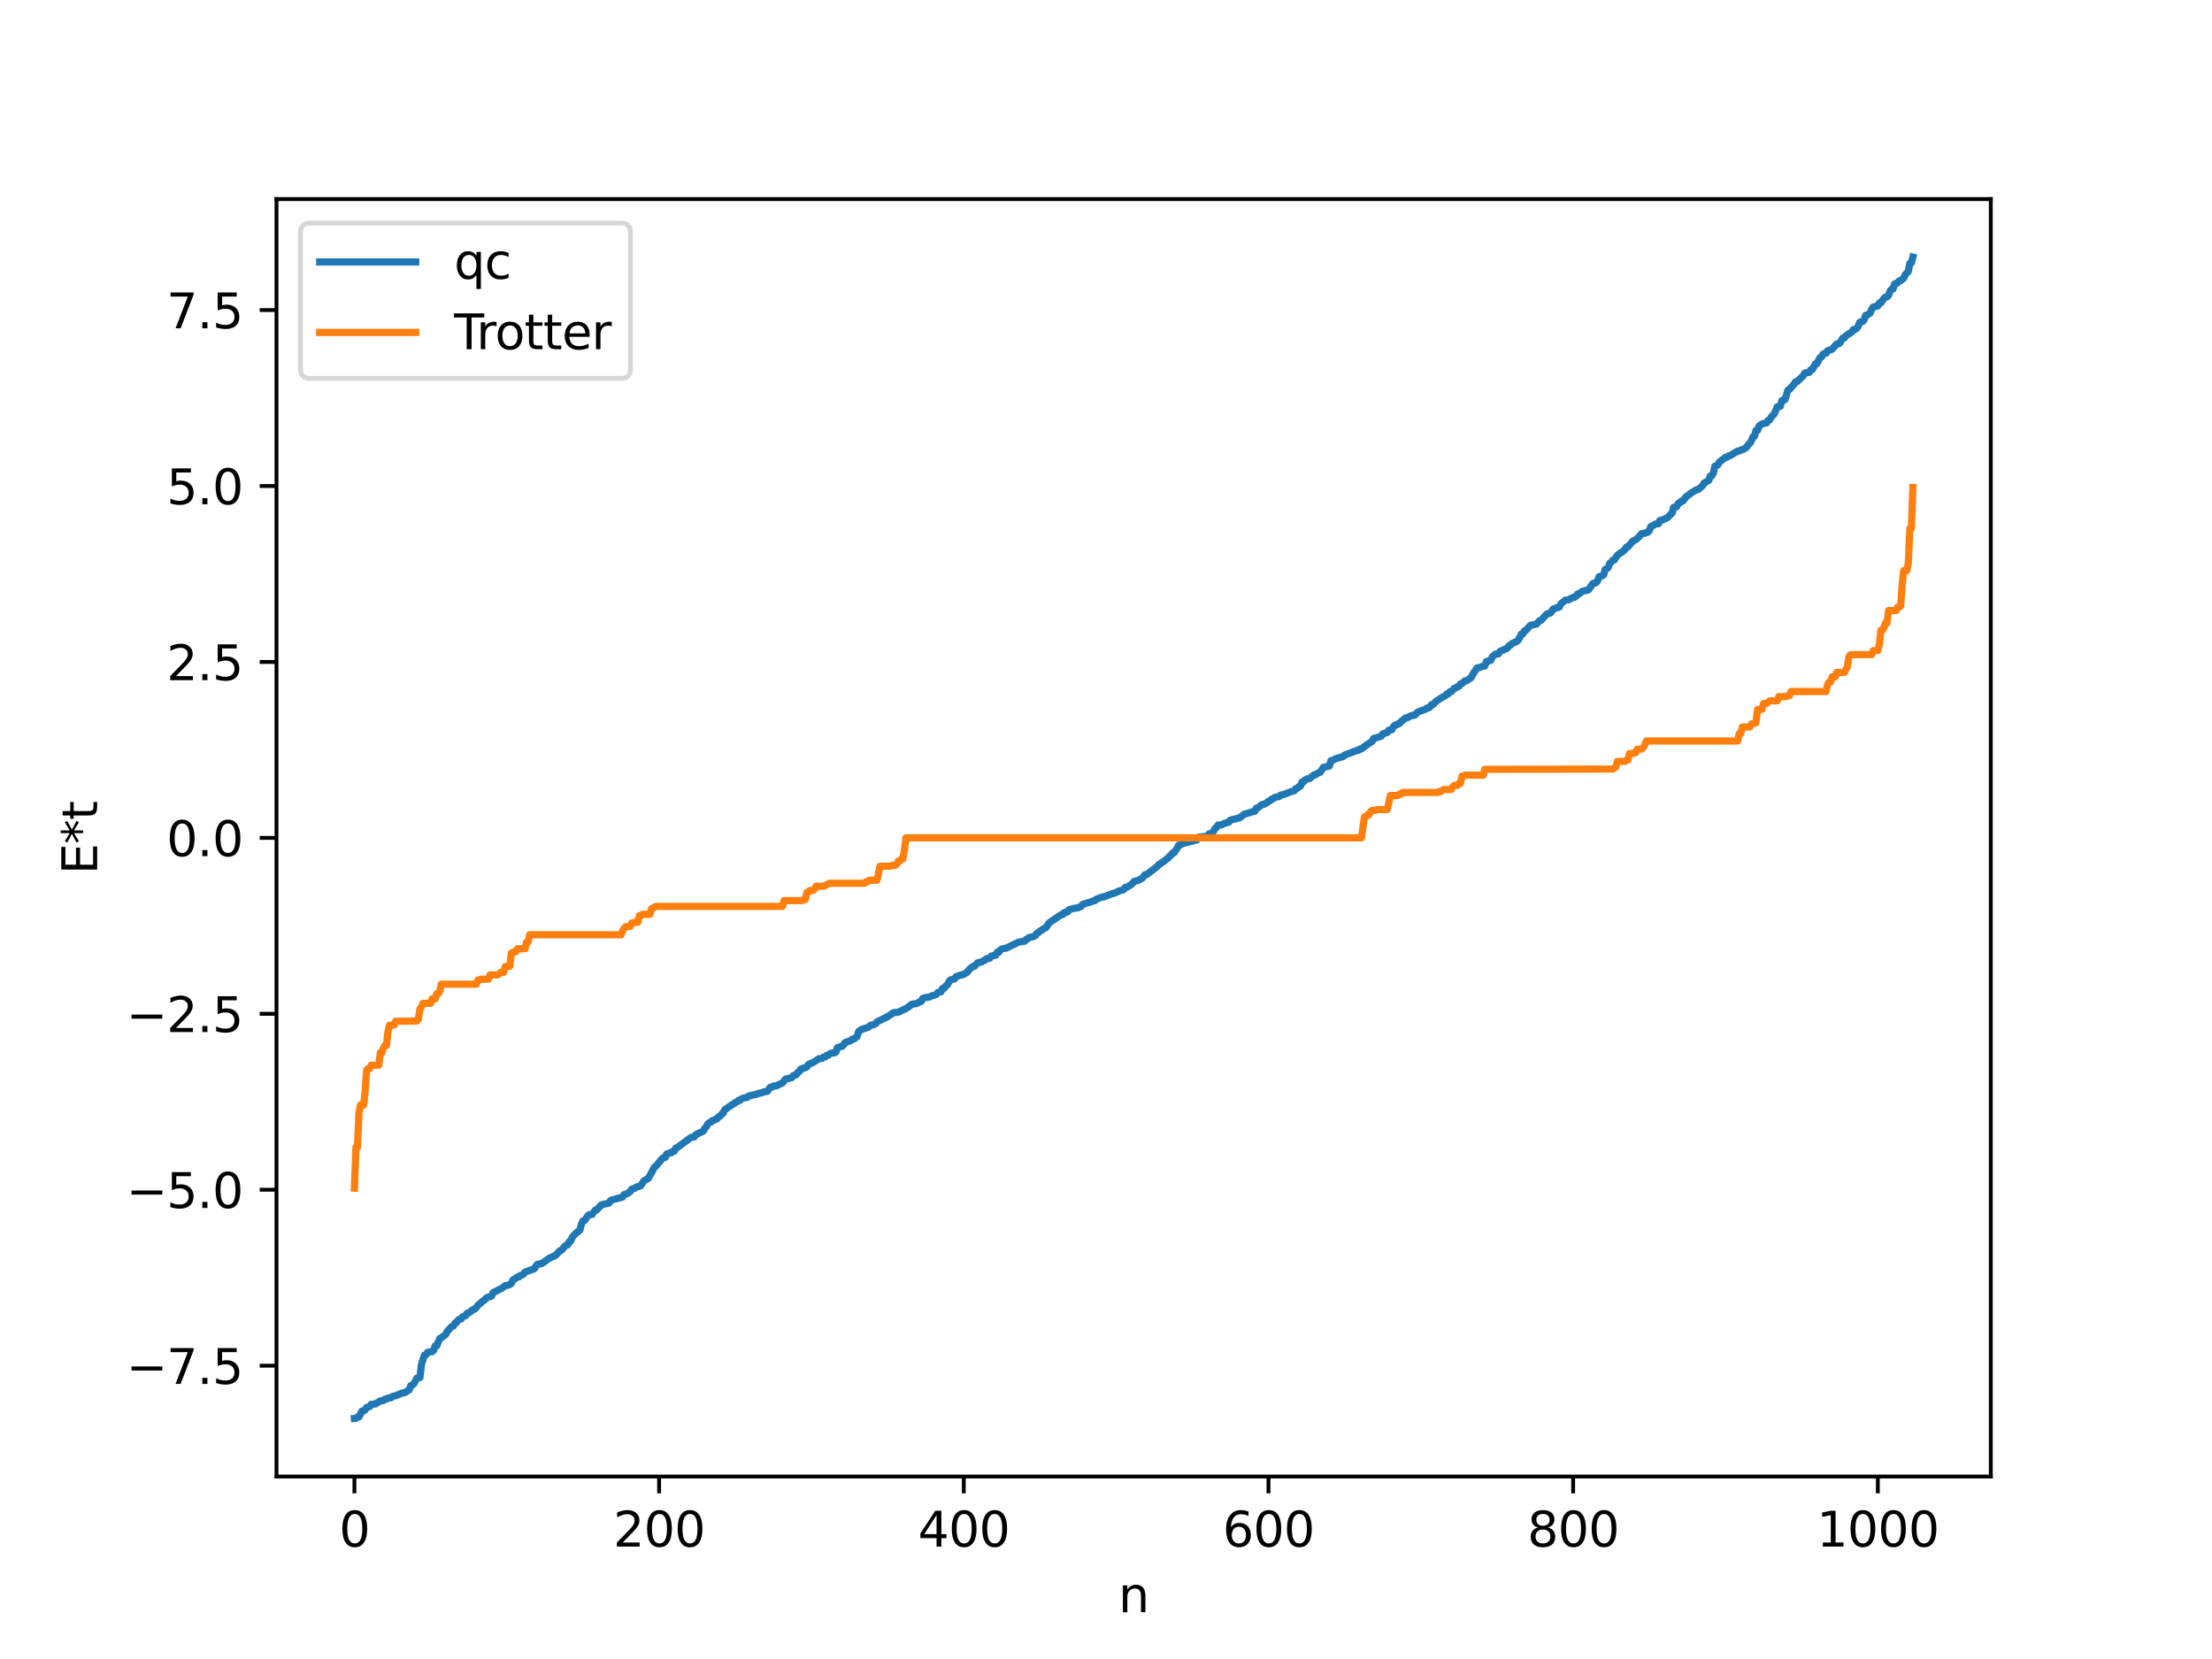 <?xml version="1.0" encoding="utf-8" standalone="no"?>
<!DOCTYPE svg PUBLIC "-//W3C//DTD SVG 1.1//EN"
  "http://www.w3.org/Graphics/SVG/1.1/DTD/svg11.dtd">
<svg xmlns:xlink="http://www.w3.org/1999/xlink" width="460.8pt" height="345.6pt" viewBox="0 0 460.8 345.6" xmlns="http://www.w3.org/2000/svg" version="1.1">
 <defs>
  <style type="text/css">*{stroke-linejoin: round; stroke-linecap: butt}</style>
 </defs>
 <g id="figure_1">
  <g id="patch_1">
   <path d="M 0 345.6 
L 460.8 345.6 
L 460.8 0 
L 0 0 
z
" style="fill: #ffffff"/>
  </g>
  <g id="axes_1">
   <g id="patch_2">
    <path d="M 57.6 307.584 
L 414.72 307.584 
L 414.72 41.472 
L 57.6 41.472 
z
" style="fill: #ffffff"/>
   </g>
   <g id="matplotlib.axis_1">
    <g id="xtick_1">
     <g id="line2d_1">
      <defs>
       <path id="m45f0a59dba" d="M 0 0 
L 0 3.5 
" style="stroke: #000000; stroke-width: 0.8"/>
      </defs>
      <g>
       <use xlink:href="#m45f0a59dba" x="73.833" y="307.584" style="stroke: #000000; stroke-width: 0.8"/>
      </g>
     </g>
     <g id="text_1">
      <!-- 0 -->
      <g transform="translate(70.651 322.182) scale(0.1 -0.1)">
       <defs>
        <path id="DejaVuSans-30" d="M 2034 4250 
Q 1547 4250 1301 3770 
Q 1056 3291 1056 2328 
Q 1056 1369 1301 889 
Q 1547 409 2034 409 
Q 2525 409 2770 889 
Q 3016 1369 3016 2328 
Q 3016 3291 2770 3770 
Q 2525 4250 2034 4250 
z
M 2034 4750 
Q 2819 4750 3233 4129 
Q 3647 3509 3647 2328 
Q 3647 1150 3233 529 
Q 2819 -91 2034 -91 
Q 1250 -91 836 529 
Q 422 1150 422 2328 
Q 422 3509 836 4129 
Q 1250 4750 2034 4750 
z
" transform="scale(0.016)"/>
       </defs>
       <use xlink:href="#DejaVuSans-30"/>
      </g>
     </g>
    </g>
    <g id="xtick_2">
     <g id="line2d_2">
      <g>
       <use xlink:href="#m45f0a59dba" x="137.304" y="307.584" style="stroke: #000000; stroke-width: 0.8"/>
      </g>
     </g>
     <g id="text_2">
      <!-- 200 -->
      <g transform="translate(127.76 322.182) scale(0.1 -0.1)">
       <defs>
        <path id="DejaVuSans-32" d="M 1228 531 
L 3431 531 
L 3431 0 
L 469 0 
L 469 531 
Q 828 903 1448 1529 
Q 2069 2156 2228 2338 
Q 2531 2678 2651 2914 
Q 2772 3150 2772 3378 
Q 2772 3750 2511 3984 
Q 2250 4219 1831 4219 
Q 1534 4219 1204 4116 
Q 875 4013 500 3803 
L 500 4441 
Q 881 4594 1212 4672 
Q 1544 4750 1819 4750 
Q 2544 4750 2975 4387 
Q 3406 4025 3406 3419 
Q 3406 3131 3298 2873 
Q 3191 2616 2906 2266 
Q 2828 2175 2409 1742 
Q 1991 1309 1228 531 
z
" transform="scale(0.016)"/>
       </defs>
       <use xlink:href="#DejaVuSans-32"/>
       <use xlink:href="#DejaVuSans-30" x="63.623"/>
       <use xlink:href="#DejaVuSans-30" x="127.246"/>
      </g>
     </g>
    </g>
    <g id="xtick_3">
     <g id="line2d_3">
      <g>
       <use xlink:href="#m45f0a59dba" x="200.775" y="307.584" style="stroke: #000000; stroke-width: 0.8"/>
      </g>
     </g>
     <g id="text_3">
      <!-- 400 -->
      <g transform="translate(191.231 322.182) scale(0.1 -0.1)">
       <defs>
        <path id="DejaVuSans-34" d="M 2419 4116 
L 825 1625 
L 2419 1625 
L 2419 4116 
z
M 2253 4666 
L 3047 4666 
L 3047 1625 
L 3713 1625 
L 3713 1100 
L 3047 1100 
L 3047 0 
L 2419 0 
L 2419 1100 
L 313 1100 
L 313 1709 
L 2253 4666 
z
" transform="scale(0.016)"/>
       </defs>
       <use xlink:href="#DejaVuSans-34"/>
       <use xlink:href="#DejaVuSans-30" x="63.623"/>
       <use xlink:href="#DejaVuSans-30" x="127.246"/>
      </g>
     </g>
    </g>
    <g id="xtick_4">
     <g id="line2d_4">
      <g>
       <use xlink:href="#m45f0a59dba" x="264.246" y="307.584" style="stroke: #000000; stroke-width: 0.8"/>
      </g>
     </g>
     <g id="text_4">
      <!-- 600 -->
      <g transform="translate(254.702 322.182) scale(0.1 -0.1)">
       <defs>
        <path id="DejaVuSans-36" d="M 2113 2584 
Q 1688 2584 1439 2293 
Q 1191 2003 1191 1497 
Q 1191 994 1439 701 
Q 1688 409 2113 409 
Q 2538 409 2786 701 
Q 3034 994 3034 1497 
Q 3034 2003 2786 2293 
Q 2538 2584 2113 2584 
z
M 3366 4563 
L 3366 3988 
Q 3128 4100 2886 4159 
Q 2644 4219 2406 4219 
Q 1781 4219 1451 3797 
Q 1122 3375 1075 2522 
Q 1259 2794 1537 2939 
Q 1816 3084 2150 3084 
Q 2853 3084 3261 2657 
Q 3669 2231 3669 1497 
Q 3669 778 3244 343 
Q 2819 -91 2113 -91 
Q 1303 -91 875 529 
Q 447 1150 447 2328 
Q 447 3434 972 4092 
Q 1497 4750 2381 4750 
Q 2619 4750 2861 4703 
Q 3103 4656 3366 4563 
z
" transform="scale(0.016)"/>
       </defs>
       <use xlink:href="#DejaVuSans-36"/>
       <use xlink:href="#DejaVuSans-30" x="63.623"/>
       <use xlink:href="#DejaVuSans-30" x="127.246"/>
      </g>
     </g>
    </g>
    <g id="xtick_5">
     <g id="line2d_5">
      <g>
       <use xlink:href="#m45f0a59dba" x="327.717" y="307.584" style="stroke: #000000; stroke-width: 0.8"/>
      </g>
     </g>
     <g id="text_5">
      <!-- 800 -->
      <g transform="translate(318.173 322.182) scale(0.1 -0.1)">
       <defs>
        <path id="DejaVuSans-38" d="M 2034 2216 
Q 1584 2216 1326 1975 
Q 1069 1734 1069 1313 
Q 1069 891 1326 650 
Q 1584 409 2034 409 
Q 2484 409 2743 651 
Q 3003 894 3003 1313 
Q 3003 1734 2745 1975 
Q 2488 2216 2034 2216 
z
M 1403 2484 
Q 997 2584 770 2862 
Q 544 3141 544 3541 
Q 544 4100 942 4425 
Q 1341 4750 2034 4750 
Q 2731 4750 3128 4425 
Q 3525 4100 3525 3541 
Q 3525 3141 3298 2862 
Q 3072 2584 2669 2484 
Q 3125 2378 3379 2068 
Q 3634 1759 3634 1313 
Q 3634 634 3220 271 
Q 2806 -91 2034 -91 
Q 1263 -91 848 271 
Q 434 634 434 1313 
Q 434 1759 690 2068 
Q 947 2378 1403 2484 
z
M 1172 3481 
Q 1172 3119 1398 2916 
Q 1625 2713 2034 2713 
Q 2441 2713 2670 2916 
Q 2900 3119 2900 3481 
Q 2900 3844 2670 4047 
Q 2441 4250 2034 4250 
Q 1625 4250 1398 4047 
Q 1172 3844 1172 3481 
z
" transform="scale(0.016)"/>
       </defs>
       <use xlink:href="#DejaVuSans-38"/>
       <use xlink:href="#DejaVuSans-30" x="63.623"/>
       <use xlink:href="#DejaVuSans-30" x="127.246"/>
      </g>
     </g>
    </g>
    <g id="xtick_6">
     <g id="line2d_6">
      <g>
       <use xlink:href="#m45f0a59dba" x="391.188" y="307.584" style="stroke: #000000; stroke-width: 0.8"/>
      </g>
     </g>
     <g id="text_6">
      <!-- 1000 -->
      <g transform="translate(378.463 322.182) scale(0.1 -0.1)">
       <defs>
        <path id="DejaVuSans-31" d="M 794 531 
L 1825 531 
L 1825 4091 
L 703 3866 
L 703 4441 
L 1819 4666 
L 2450 4666 
L 2450 531 
L 3481 531 
L 3481 0 
L 794 0 
L 794 531 
z
" transform="scale(0.016)"/>
       </defs>
       <use xlink:href="#DejaVuSans-31"/>
       <use xlink:href="#DejaVuSans-30" x="63.623"/>
       <use xlink:href="#DejaVuSans-30" x="127.246"/>
       <use xlink:href="#DejaVuSans-30" x="190.869"/>
      </g>
     </g>
    </g>
    <g id="text_7">
     <!-- n -->
     <g transform="translate(232.991 335.861) scale(0.1 -0.1)">
      <defs>
       <path id="DejaVuSans-6e" d="M 3513 2113 
L 3513 0 
L 2938 0 
L 2938 2094 
Q 2938 2591 2744 2837 
Q 2550 3084 2163 3084 
Q 1697 3084 1428 2787 
Q 1159 2491 1159 1978 
L 1159 0 
L 581 0 
L 581 3500 
L 1159 3500 
L 1159 2956 
Q 1366 3272 1645 3428 
Q 1925 3584 2291 3584 
Q 2894 3584 3203 3211 
Q 3513 2838 3513 2113 
z
" transform="scale(0.016)"/>
      </defs>
      <use xlink:href="#DejaVuSans-6e"/>
     </g>
    </g>
   </g>
   <g id="matplotlib.axis_2">
    <g id="ytick_1">
     <g id="line2d_7">
      <defs>
       <path id="mc394056b6d" d="M 0 0 
L -3.5 0 
" style="stroke: #000000; stroke-width: 0.8"/>
      </defs>
      <g>
       <use xlink:href="#mc394056b6d" x="57.6" y="284.493" style="stroke: #000000; stroke-width: 0.8"/>
      </g>
     </g>
     <g id="text_8">
      <!-- −7.5 -->
      <g transform="translate(26.317 288.292) scale(0.1 -0.1)">
       <defs>
        <path id="DejaVuSans-2212" d="M 678 2272 
L 4684 2272 
L 4684 1741 
L 678 1741 
L 678 2272 
z
" transform="scale(0.016)"/>
        <path id="DejaVuSans-37" d="M 525 4666 
L 3525 4666 
L 3525 4397 
L 1831 0 
L 1172 0 
L 2766 4134 
L 525 4134 
L 525 4666 
z
" transform="scale(0.016)"/>
        <path id="DejaVuSans-2e" d="M 684 794 
L 1344 794 
L 1344 0 
L 684 0 
L 684 794 
z
" transform="scale(0.016)"/>
        <path id="DejaVuSans-35" d="M 691 4666 
L 3169 4666 
L 3169 4134 
L 1269 4134 
L 1269 2991 
Q 1406 3038 1543 3061 
Q 1681 3084 1819 3084 
Q 2600 3084 3056 2656 
Q 3513 2228 3513 1497 
Q 3513 744 3044 326 
Q 2575 -91 1722 -91 
Q 1428 -91 1123 -41 
Q 819 9 494 109 
L 494 744 
Q 775 591 1075 516 
Q 1375 441 1709 441 
Q 2250 441 2565 725 
Q 2881 1009 2881 1497 
Q 2881 1984 2565 2268 
Q 2250 2553 1709 2553 
Q 1456 2553 1204 2497 
Q 953 2441 691 2322 
L 691 4666 
z
" transform="scale(0.016)"/>
       </defs>
       <use xlink:href="#DejaVuSans-2212"/>
       <use xlink:href="#DejaVuSans-37" x="83.789"/>
       <use xlink:href="#DejaVuSans-2e" x="147.412"/>
       <use xlink:href="#DejaVuSans-35" x="179.199"/>
      </g>
     </g>
    </g>
    <g id="ytick_2">
     <g id="line2d_8">
      <g>
       <use xlink:href="#mc394056b6d" x="57.6" y="247.843" style="stroke: #000000; stroke-width: 0.8"/>
      </g>
     </g>
     <g id="text_9">
      <!-- −5.0 -->
      <g transform="translate(26.317 251.642) scale(0.1 -0.1)">
       <use xlink:href="#DejaVuSans-2212"/>
       <use xlink:href="#DejaVuSans-35" x="83.789"/>
       <use xlink:href="#DejaVuSans-2e" x="147.412"/>
       <use xlink:href="#DejaVuSans-30" x="179.199"/>
      </g>
     </g>
    </g>
    <g id="ytick_3">
     <g id="line2d_9">
      <g>
       <use xlink:href="#mc394056b6d" x="57.6" y="211.194" style="stroke: #000000; stroke-width: 0.8"/>
      </g>
     </g>
     <g id="text_10">
      <!-- −2.5 -->
      <g transform="translate(26.317 214.993) scale(0.1 -0.1)">
       <use xlink:href="#DejaVuSans-2212"/>
       <use xlink:href="#DejaVuSans-32" x="83.789"/>
       <use xlink:href="#DejaVuSans-2e" x="147.412"/>
       <use xlink:href="#DejaVuSans-35" x="179.199"/>
      </g>
     </g>
    </g>
    <g id="ytick_4">
     <g id="line2d_10">
      <g>
       <use xlink:href="#mc394056b6d" x="57.6" y="174.544" style="stroke: #000000; stroke-width: 0.8"/>
      </g>
     </g>
     <g id="text_11">
      <!-- 0.0 -->
      <g transform="translate(34.697 178.343) scale(0.1 -0.1)">
       <use xlink:href="#DejaVuSans-30"/>
       <use xlink:href="#DejaVuSans-2e" x="63.623"/>
       <use xlink:href="#DejaVuSans-30" x="95.41"/>
      </g>
     </g>
    </g>
    <g id="ytick_5">
     <g id="line2d_11">
      <g>
       <use xlink:href="#mc394056b6d" x="57.6" y="137.895" style="stroke: #000000; stroke-width: 0.8"/>
      </g>
     </g>
     <g id="text_12">
      <!-- 2.5 -->
      <g transform="translate(34.697 141.694) scale(0.1 -0.1)">
       <use xlink:href="#DejaVuSans-32"/>
       <use xlink:href="#DejaVuSans-2e" x="63.623"/>
       <use xlink:href="#DejaVuSans-35" x="95.41"/>
      </g>
     </g>
    </g>
    <g id="ytick_6">
     <g id="line2d_12">
      <g>
       <use xlink:href="#mc394056b6d" x="57.6" y="101.245" style="stroke: #000000; stroke-width: 0.8"/>
      </g>
     </g>
     <g id="text_13">
      <!-- 5.0 -->
      <g transform="translate(34.697 105.045) scale(0.1 -0.1)">
       <use xlink:href="#DejaVuSans-35"/>
       <use xlink:href="#DejaVuSans-2e" x="63.623"/>
       <use xlink:href="#DejaVuSans-30" x="95.41"/>
      </g>
     </g>
    </g>
    <g id="ytick_7">
     <g id="line2d_13">
      <g>
       <use xlink:href="#mc394056b6d" x="57.6" y="64.596" style="stroke: #000000; stroke-width: 0.8"/>
      </g>
     </g>
     <g id="text_14">
      <!-- 7.5 -->
      <g transform="translate(34.697 68.395) scale(0.1 -0.1)">
       <use xlink:href="#DejaVuSans-37"/>
       <use xlink:href="#DejaVuSans-2e" x="63.623"/>
       <use xlink:href="#DejaVuSans-35" x="95.41"/>
      </g>
     </g>
    </g>
    <g id="text_15">
     <!-- E*t -->
     <g transform="translate(20.238 182.148) rotate(-90) scale(0.1 -0.1)">
      <defs>
       <path id="DejaVuSans-45" d="M 628 4666 
L 3578 4666 
L 3578 4134 
L 1259 4134 
L 1259 2753 
L 3481 2753 
L 3481 2222 
L 1259 2222 
L 1259 531 
L 3634 531 
L 3634 0 
L 628 0 
L 628 4666 
z
" transform="scale(0.016)"/>
       <path id="DejaVuSans-2a" d="M 3009 3897 
L 1888 3291 
L 3009 2681 
L 2828 2375 
L 1778 3009 
L 1778 1831 
L 1422 1831 
L 1422 3009 
L 372 2375 
L 191 2681 
L 1313 3291 
L 191 3897 
L 372 4206 
L 1422 3572 
L 1422 4750 
L 1778 4750 
L 1778 3572 
L 2828 4206 
L 3009 3897 
z
" transform="scale(0.016)"/>
       <path id="DejaVuSans-74" d="M 1172 4494 
L 1172 3500 
L 2356 3500 
L 2356 3053 
L 1172 3053 
L 1172 1153 
Q 1172 725 1289 603 
Q 1406 481 1766 481 
L 2356 481 
L 2356 0 
L 1766 0 
Q 1100 0 847 248 
Q 594 497 594 1153 
L 594 3053 
L 172 3053 
L 172 3500 
L 594 3500 
L 594 4494 
L 1172 4494 
z
" transform="scale(0.016)"/>
      </defs>
      <use xlink:href="#DejaVuSans-45"/>
      <use xlink:href="#DejaVuSans-2a" x="63.184"/>
      <use xlink:href="#DejaVuSans-74" x="113.184"/>
     </g>
    </g>
   </g>
   <g id="line2d_14">
    <path d="M 73.833 295.488 
L 74.15 295.456 
L 74.467 295.216 
L 74.785 295.15 
L 75.42 293.933 
L 75.737 293.93 
L 76.054 293.719 
L 76.372 293.206 
L 77.006 293.025 
L 77.324 292.559 
L 78.276 292.455 
L 78.593 292.183 
L 78.91 292.072 
L 79.228 291.833 
L 79.862 291.753 
L 80.18 291.467 
L 80.497 291.459 
L 80.815 291.259 
L 81.449 291.185 
L 81.767 290.898 
L 82.401 290.761 
L 83.353 290.379 
L 83.671 290.197 
L 84.305 290.121 
L 85.258 289.504 
L 85.575 288.641 
L 85.892 288.532 
L 86.21 288.281 
L 86.844 287.096 
L 87.479 286.964 
L 87.796 284.162 
L 88.431 282.303 
L 88.748 282.221 
L 89.066 281.709 
L 90.018 281.558 
L 90.335 281.284 
L 90.653 280.389 
L 90.97 280.365 
L 91.605 278.86 
L 92.557 278.241 
L 92.874 277.944 
L 93.191 277.324 
L 94.143 276.316 
L 94.461 276.223 
L 94.778 275.643 
L 95.096 275.51 
L 95.413 275.023 
L 95.73 274.798 
L 96.048 274.781 
L 96.365 274.338 
L 97 274.071 
L 97.317 273.562 
L 97.634 273.513 
L 98.586 272.786 
L 98.904 272.703 
L 99.221 272.397 
L 99.539 271.913 
L 100.173 271.433 
L 100.491 271.086 
L 100.808 270.922 
L 101.443 270.301 
L 102.395 270 
L 102.712 269.288 
L 104.616 268.324 
L 105.251 267.812 
L 105.886 267.734 
L 106.52 267.386 
L 106.838 266.658 
L 107.472 266.269 
L 107.79 266.022 
L 108.107 265.995 
L 108.424 265.681 
L 108.742 265.627 
L 109.059 265.388 
L 109.377 264.999 
L 111.281 264.319 
L 111.915 263.398 
L 112.867 263.214 
L 114.454 262.092 
L 115.724 261.522 
L 116.676 260.524 
L 116.993 260.43 
L 117.628 259.655 
L 117.945 259.392 
L 118.262 259.343 
L 118.58 258.649 
L 118.897 258.551 
L 119.215 257.734 
L 119.849 257.014 
L 120.801 256.239 
L 121.119 255.014 
L 121.436 254.318 
L 121.753 254.287 
L 122.388 253.372 
L 122.705 253.055 
L 123.34 252.995 
L 123.975 252.115 
L 124.292 252.061 
L 125.244 251.008 
L 125.879 250.832 
L 126.514 250.707 
L 126.831 250.649 
L 127.148 250.138 
L 127.466 249.962 
L 128.418 249.715 
L 129.687 249.378 
L 130.005 248.868 
L 130.639 248.672 
L 131.274 248.247 
L 131.591 247.722 
L 132.226 247.544 
L 132.543 247.294 
L 133.178 247.129 
L 133.496 246.992 
L 134.13 246.023 
L 135.082 245.446 
L 136.352 243.128 
L 136.669 242.904 
L 137.939 241.378 
L 138.256 241.129 
L 138.573 241.124 
L 138.891 240.392 
L 139.208 240.351 
L 139.525 240.158 
L 139.843 240.144 
L 140.16 239.842 
L 140.477 239.821 
L 140.795 239.148 
L 141.112 239.043 
L 143.968 236.933 
L 144.603 236.848 
L 144.92 236.399 
L 145.872 235.927 
L 146.507 235.625 
L 146.824 235.026 
L 147.142 234.712 
L 147.459 234.104 
L 147.777 233.859 
L 148.094 233.756 
L 148.411 233.414 
L 148.729 233.385 
L 149.046 233.161 
L 149.363 233.085 
L 149.681 232.64 
L 149.998 232.522 
L 150.315 232.113 
L 150.633 231.891 
L 150.95 231.212 
L 152.537 230.107 
L 152.854 229.951 
L 153.172 229.669 
L 153.489 229.564 
L 153.806 229.249 
L 154.124 229.219 
L 154.441 228.914 
L 155.076 228.698 
L 155.71 228.596 
L 156.028 228.293 
L 157.615 227.951 
L 157.932 227.774 
L 158.567 227.687 
L 159.201 227.427 
L 159.836 227.346 
L 160.471 226.504 
L 160.788 226.495 
L 161.105 226.254 
L 161.74 226.199 
L 163.01 225.584 
L 163.644 224.797 
L 164.914 224.497 
L 165.231 224.114 
L 165.866 223.891 
L 166.183 223.398 
L 166.5 223.24 
L 166.818 222.703 
L 167.135 222.67 
L 167.453 222.457 
L 167.77 222.417 
L 168.087 222.255 
L 168.405 221.754 
L 169.357 221.341 
L 170.626 220.534 
L 171.261 220.474 
L 171.578 220.195 
L 171.896 220.182 
L 172.213 219.844 
L 172.53 219.83 
L 172.848 219.525 
L 173.165 219.381 
L 173.8 219.345 
L 174.117 219.192 
L 174.434 218.249 
L 175.069 218.048 
L 175.386 217.998 
L 175.704 217.72 
L 176.021 217.207 
L 177.291 216.739 
L 177.608 216.45 
L 177.925 216.429 
L 178.56 215.92 
L 178.877 214.865 
L 179.512 214.442 
L 180.781 214.044 
L 181.416 213.555 
L 181.734 213.536 
L 182.368 213.288 
L 182.686 212.885 
L 184.907 211.783 
L 186.177 210.941 
L 187.129 210.867 
L 187.763 210.568 
L 189.033 209.923 
L 189.985 209.188 
L 190.937 209.064 
L 191.572 208.712 
L 191.889 208.645 
L 192.206 208.003 
L 192.841 207.788 
L 193.476 207.746 
L 194.11 207.452 
L 194.745 207.281 
L 195.062 207.125 
L 195.38 206.741 
L 196.015 206.625 
L 196.332 205.922 
L 196.649 205.901 
L 196.967 205.447 
L 197.284 205.23 
L 197.919 204.167 
L 198.871 203.907 
L 199.188 203.438 
L 200.14 203.111 
L 200.458 203.092 
L 201.41 202.598 
L 202.044 201.828 
L 202.679 201.312 
L 202.996 201.296 
L 203.631 200.581 
L 204.583 200.358 
L 204.9 200.093 
L 205.218 200.009 
L 205.535 199.691 
L 206.17 199.627 
L 206.487 199.176 
L 207.122 199.024 
L 207.439 198.971 
L 207.757 198.356 
L 208.074 198.356 
L 208.391 197.876 
L 208.709 197.683 
L 209.661 197.495 
L 212.2 196.256 
L 213.469 196.063 
L 213.786 195.687 
L 214.104 195.555 
L 214.421 195.282 
L 215.056 195.167 
L 215.691 194.912 
L 216.008 194.41 
L 216.325 194.266 
L 216.643 193.955 
L 216.96 193.848 
L 217.277 193.54 
L 217.912 193.227 
L 218.547 192.245 
L 221.086 190.53 
L 221.403 190.501 
L 221.72 190.092 
L 222.355 189.985 
L 222.672 189.537 
L 223.624 189.236 
L 224.577 189.101 
L 225.211 188.799 
L 225.529 188.401 
L 226.481 188.105 
L 227.115 187.939 
L 227.75 187.66 
L 228.067 187.648 
L 228.385 187.321 
L 229.654 186.85 
L 229.972 186.834 
L 231.558 186.203 
L 232.193 186.056 
L 233.145 185.599 
L 233.78 185.428 
L 234.097 185.313 
L 234.415 184.852 
L 234.732 184.833 
L 235.684 184.258 
L 236.319 183.576 
L 236.953 183.459 
L 237.905 182.981 
L 238.54 182.202 
L 238.858 182.194 
L 241.079 180.51 
L 241.396 180.095 
L 241.714 179.973 
L 242.031 179.668 
L 242.348 179.519 
L 242.983 178.994 
L 243.3 178.786 
L 243.618 178.384 
L 243.935 178.161 
L 244.253 177.724 
L 244.57 177.641 
L 245.205 176.724 
L 245.522 176.087 
L 245.839 176.043 
L 246.474 175.661 
L 247.109 175.551 
L 249.33 174.96 
L 249.648 174.402 
L 251.552 174.198 
L 251.869 173.721 
L 252.504 173.63 
L 253.139 172.577 
L 253.456 172.302 
L 253.773 171.86 
L 254.408 171.851 
L 255.043 171.529 
L 255.995 171.268 
L 256.312 170.844 
L 258.216 170.369 
L 259.168 169.635 
L 260.438 169.264 
L 261.072 169.044 
L 261.39 169.021 
L 261.707 168.365 
L 262.024 168.308 
L 262.659 167.776 
L 262.977 167.578 
L 263.294 167.562 
L 263.929 167.232 
L 264.246 166.907 
L 264.563 166.813 
L 264.881 166.499 
L 265.198 166.396 
L 265.515 166.141 
L 266.467 165.923 
L 266.785 165.636 
L 267.42 165.502 
L 268.054 165.258 
L 269.006 164.893 
L 269.641 164.729 
L 269.958 164.259 
L 270.276 164.196 
L 270.593 163.859 
L 270.91 163.77 
L 271.228 162.911 
L 271.545 162.891 
L 271.862 162.484 
L 272.497 162.184 
L 272.815 162.18 
L 273.767 161.399 
L 274.084 161.397 
L 274.401 161.108 
L 275.036 160.87 
L 275.671 159.86 
L 276.94 159.569 
L 277.258 158.482 
L 277.892 158.284 
L 278.21 158.049 
L 279.796 157.615 
L 280.114 157.296 
L 282.653 156.343 
L 282.97 156.31 
L 283.287 156.03 
L 283.605 156.017 
L 284.557 155.285 
L 285.826 154.448 
L 286.143 153.855 
L 287.73 153.375 
L 288.048 152.899 
L 289 152.576 
L 289.317 152.097 
L 289.952 152.02 
L 290.269 151.395 
L 290.586 151.1 
L 290.904 151.033 
L 291.221 150.785 
L 291.539 150.729 
L 291.856 150.328 
L 292.491 149.829 
L 292.808 149.551 
L 293.125 149.527 
L 294.077 149.048 
L 294.712 148.991 
L 295.347 148.326 
L 296.934 147.754 
L 297.251 147.5 
L 297.568 147.49 
L 297.886 147.295 
L 298.203 146.796 
L 298.52 146.78 
L 299.155 146.087 
L 300.424 145.273 
L 301.059 144.959 
L 301.377 144.587 
L 301.694 144.558 
L 302.011 144.113 
L 302.329 144.075 
L 302.963 143.389 
L 303.281 143.307 
L 303.598 143.065 
L 303.915 142.992 
L 304.233 142.481 
L 304.55 142.412 
L 305.185 141.826 
L 305.502 141.821 
L 306.454 141.165 
L 307.089 140.021 
L 307.724 139.144 
L 308.358 139.038 
L 308.676 138.839 
L 309.31 138.734 
L 309.628 137.833 
L 310.58 137.542 
L 310.897 136.797 
L 311.532 136.276 
L 312.167 136.207 
L 312.484 135.695 
L 313.436 135.273 
L 314.071 134.957 
L 314.388 134.466 
L 314.705 134.359 
L 315.023 134.03 
L 315.975 133.63 
L 316.292 133.332 
L 316.927 132.082 
L 317.244 132.05 
L 317.562 131.412 
L 317.879 131.297 
L 318.831 130.257 
L 320.1 130.008 
L 320.735 129.273 
L 321.053 129.204 
L 322.005 128.142 
L 322.322 127.866 
L 322.957 127.721 
L 323.591 126.855 
L 323.909 126.797 
L 324.226 126.59 
L 324.543 126.577 
L 324.861 126.431 
L 325.178 125.766 
L 326.13 125.011 
L 326.765 124.948 
L 327.717 124.425 
L 328.034 124.408 
L 328.352 124.177 
L 328.669 123.722 
L 328.986 123.692 
L 329.621 123.179 
L 330.256 123.029 
L 330.891 122.886 
L 331.843 121.541 
L 332.477 121.405 
L 332.795 121.026 
L 333.112 120.121 
L 333.429 120.119 
L 334.064 119.765 
L 334.381 118.636 
L 335.016 118.246 
L 335.334 117.354 
L 335.651 117.125 
L 335.968 116.71 
L 336.286 116.657 
L 336.92 115.683 
L 337.555 115.193 
L 337.872 115.035 
L 338.507 114.456 
L 338.824 113.964 
L 339.142 113.911 
L 340.094 112.772 
L 340.729 112.443 
L 341.363 111.905 
L 341.998 111.155 
L 342.633 111.087 
L 342.95 110.917 
L 343.267 110.887 
L 343.585 110.548 
L 343.902 109.682 
L 344.22 109.574 
L 344.854 109.165 
L 345.489 109.105 
L 345.806 108.396 
L 346.124 108.393 
L 347.393 107.822 
L 348.028 107.119 
L 348.345 106.853 
L 348.662 105.676 
L 348.98 105.666 
L 349.297 105.544 
L 349.615 104.858 
L 349.932 104.758 
L 350.249 104.386 
L 350.567 104.384 
L 351.201 103.525 
L 352.471 102.582 
L 353.423 102.016 
L 353.74 101.986 
L 354.375 101.444 
L 354.692 101.157 
L 355.01 100.613 
L 355.962 100.086 
L 356.279 99.166 
L 356.596 99.096 
L 356.914 98.542 
L 357.231 97.12 
L 357.548 97.056 
L 357.866 96.809 
L 358.183 96.259 
L 359.453 95.271 
L 359.77 95.236 
L 360.087 94.969 
L 360.405 94.921 
L 361.039 94.536 
L 361.991 93.966 
L 362.309 93.938 
L 362.943 93.64 
L 363.261 93.58 
L 363.896 93.112 
L 364.213 92.583 
L 364.53 92.35 
L 364.848 91.816 
L 365.165 90.998 
L 365.482 90.897 
L 365.8 89.695 
L 366.117 89.664 
L 366.434 88.772 
L 367.069 88.308 
L 367.704 88.155 
L 368.021 88.088 
L 368.339 87.581 
L 368.656 87.464 
L 368.973 86.887 
L 369.608 86.223 
L 370.243 84.738 
L 370.877 84.645 
L 371.195 83.444 
L 371.829 83.257 
L 372.464 81.266 
L 372.781 81.104 
L 373.734 80.029 
L 374.051 79.533 
L 374.368 79.494 
L 375.638 78.292 
L 375.955 77.722 
L 376.907 77.566 
L 377.224 77.022 
L 377.542 76.996 
L 378.177 75.798 
L 378.494 75.761 
L 379.129 74.51 
L 379.446 74.379 
L 379.763 73.8 
L 380.081 73.609 
L 380.398 73.603 
L 380.715 73.074 
L 381.667 72.762 
L 382.62 71.633 
L 382.937 71.626 
L 383.254 71.451 
L 383.889 70.416 
L 384.206 70.402 
L 384.524 69.954 
L 385.793 69.146 
L 386.11 68.643 
L 386.428 68.629 
L 386.745 68.438 
L 387.062 68.036 
L 387.38 67.191 
L 387.697 67.002 
L 388.015 66.973 
L 388.332 66.615 
L 388.649 65.703 
L 388.967 65.633 
L 389.601 65.185 
L 389.919 64.377 
L 390.236 63.955 
L 391.188 63.721 
L 391.505 63.095 
L 391.823 63.088 
L 392.458 62.163 
L 392.775 61.882 
L 393.092 61.848 
L 393.41 61.544 
L 393.727 60.648 
L 394.044 60.273 
L 394.362 60.193 
L 394.679 59.173 
L 395.314 58.911 
L 395.631 58.512 
L 395.948 58.467 
L 396.583 57.924 
L 396.9 57.201 
L 397.535 56.542 
L 397.853 54.85 
L 398.17 54.769 
L 398.487 53.568 
L 398.487 53.568 
" clip-path="url(#p4573467b88)" style="fill: none; stroke: #1f77b4; stroke-width: 1.5; stroke-linecap: square"/>
   </g>
   <g id="line2d_15">
    <path d="M 73.833 247.519 
L 74.15 239.003 
L 74.467 239.003 
L 74.785 231.724 
L 75.102 230.213 
L 75.737 230.213 
L 76.054 227.489 
L 76.372 222.891 
L 76.689 222.609 
L 77.006 222.609 
L 77.324 221.898 
L 78.91 221.898 
L 79.228 219.304 
L 79.545 219.304 
L 79.862 218.365 
L 80.18 217.785 
L 80.497 217.785 
L 80.815 214.917 
L 81.132 213.567 
L 82.084 213.544 
L 82.401 212.745 
L 86.844 212.699 
L 87.162 212.262 
L 87.479 210.184 
L 87.796 209.724 
L 88.114 209.005 
L 89.7 209.005 
L 90.018 208.085 
L 90.653 208.085 
L 90.97 207.017 
L 91.287 207.017 
L 91.605 206.461 
L 91.922 205.03 
L 99.221 205.03 
L 99.539 204.178 
L 99.856 204.178 
L 100.173 203.976 
L 101.76 203.976 
L 102.077 203.092 
L 103.664 203.092 
L 103.981 202.893 
L 104.299 202.548 
L 104.934 202.548 
L 105.251 201.336 
L 106.203 201.275 
L 106.52 198.54 
L 107.155 198.27 
L 107.472 198.27 
L 107.79 197.64 
L 109.377 197.64 
L 109.694 196.258 
L 110.011 196.258 
L 110.329 194.731 
L 129.37 194.731 
L 129.687 193.863 
L 130.322 193.047 
L 131.274 192.995 
L 131.591 192.285 
L 131.909 192.285 
L 132.226 192.123 
L 132.861 192.123 
L 133.178 190.756 
L 133.496 190.756 
L 133.813 190.47 
L 135.4 190.47 
L 135.717 189.305 
L 136.669 188.818 
L 163.01 188.818 
L 163.327 187.609 
L 167.135 187.609 
L 167.453 187.388 
L 167.77 187.388 
L 168.087 185.891 
L 168.405 185.891 
L 168.722 185.491 
L 169.357 185.491 
L 169.674 185.233 
L 169.991 184.616 
L 171.578 184.616 
L 172.848 183.996 
L 180.147 183.996 
L 180.464 183.678 
L 180.781 183.678 
L 181.099 183.366 
L 182.686 183.366 
L 183.32 180.457 
L 185.542 180.431 
L 185.859 180.262 
L 186.494 180.262 
L 186.811 180.006 
L 187.129 179.367 
L 187.446 179.367 
L 187.763 178.933 
L 188.081 178.933 
L 188.398 177.124 
L 188.715 174.544 
L 283.605 174.544 
L 284.239 170.155 
L 284.557 170.155 
L 284.874 169.722 
L 285.191 169.722 
L 285.509 169.082 
L 285.826 168.827 
L 286.461 168.827 
L 286.778 168.658 
L 289 168.632 
L 289.634 165.722 
L 291.221 165.722 
L 291.539 165.411 
L 291.856 165.411 
L 292.173 165.093 
L 299.472 165.093 
L 299.79 164.908 
L 300.107 164.908 
L 300.742 164.472 
L 302.329 164.472 
L 302.646 163.855 
L 302.963 163.597 
L 303.598 163.597 
L 303.915 163.198 
L 304.233 163.198 
L 304.55 161.701 
L 304.867 161.701 
L 305.185 161.48 
L 308.993 161.48 
L 309.31 160.27 
L 335.968 160.204 
L 336.603 159.784 
L 336.92 158.618 
L 338.507 158.618 
L 338.824 158.332 
L 339.142 158.332 
L 339.459 156.966 
L 340.094 156.966 
L 340.411 156.803 
L 340.729 156.803 
L 341.046 156.094 
L 341.998 156.042 
L 342.315 155.726 
L 342.633 155.226 
L 342.95 154.358 
L 361.991 154.358 
L 362.309 152.831 
L 362.626 152.831 
L 362.943 151.448 
L 364.53 151.448 
L 364.848 150.819 
L 365.482 150.71 
L 365.8 150.548 
L 366.117 147.813 
L 367.069 147.752 
L 367.386 146.54 
L 368.021 146.54 
L 368.656 145.996 
L 370.243 145.996 
L 370.56 145.112 
L 372.147 145.112 
L 372.464 144.911 
L 372.781 144.911 
L 373.099 144.058 
L 380.398 144.058 
L 380.715 142.627 
L 381.033 142.071 
L 381.35 142.071 
L 381.667 141.003 
L 382.302 141.003 
L 382.62 140.084 
L 384.206 140.084 
L 384.841 138.905 
L 385.158 136.827 
L 385.476 136.389 
L 389.919 136.344 
L 390.236 135.545 
L 391.188 135.521 
L 391.505 134.171 
L 391.823 131.303 
L 392.14 131.303 
L 392.458 130.723 
L 392.775 129.784 
L 393.092 129.784 
L 393.41 127.19 
L 394.996 127.19 
L 395.314 126.479 
L 395.631 126.479 
L 395.948 126.197 
L 396.266 121.599 
L 396.583 118.876 
L 397.218 118.876 
L 397.535 117.364 
L 397.853 110.085 
L 398.17 110.085 
L 398.487 101.57 
L 398.487 101.57 
" clip-path="url(#p4573467b88)" style="fill: none; stroke: #ff7f0e; stroke-width: 1.5; stroke-linecap: square"/>
   </g>
   <g id="patch_3">
    <path d="M 57.6 307.584 
L 57.6 41.472 
" style="fill: none; stroke: #000000; stroke-width: 0.8; stroke-linejoin: miter; stroke-linecap: square"/>
   </g>
   <g id="patch_4">
    <path d="M 414.72 307.584 
L 414.72 41.472 
" style="fill: none; stroke: #000000; stroke-width: 0.8; stroke-linejoin: miter; stroke-linecap: square"/>
   </g>
   <g id="patch_5">
    <path d="M 57.6 307.584 
L 414.72 307.584 
" style="fill: none; stroke: #000000; stroke-width: 0.8; stroke-linejoin: miter; stroke-linecap: square"/>
   </g>
   <g id="patch_6">
    <path d="M 57.6 41.472 
L 414.72 41.472 
" style="fill: none; stroke: #000000; stroke-width: 0.8; stroke-linejoin: miter; stroke-linecap: square"/>
   </g>
   <g id="legend_1">
    <g id="patch_7">
     <path d="M 64.6 78.828 
L 129.342 78.828 
Q 131.342 78.828 131.342 76.828 
L 131.342 48.472 
Q 131.342 46.472 129.342 46.472 
L 64.6 46.472 
Q 62.6 46.472 62.6 48.472 
L 62.6 76.828 
Q 62.6 78.828 64.6 78.828 
z
" style="fill: #ffffff; opacity: 0.8; stroke: #cccccc; stroke-linejoin: miter"/>
    </g>
    <g id="line2d_16">
     <path d="M 66.6 54.57 
L 76.6 54.57 
L 86.6 54.57 
" style="fill: none; stroke: #1f77b4; stroke-width: 1.5; stroke-linecap: square"/>
    </g>
    <g id="text_16">
     <!-- qc -->
     <g transform="translate(94.6 58.07) scale(0.1 -0.1)">
      <defs>
       <path id="DejaVuSans-71" d="M 947 1747 
Q 947 1113 1208 752 
Q 1469 391 1925 391 
Q 2381 391 2643 752 
Q 2906 1113 2906 1747 
Q 2906 2381 2643 2742 
Q 2381 3103 1925 3103 
Q 1469 3103 1208 2742 
Q 947 2381 947 1747 
z
M 2906 525 
Q 2725 213 2448 61 
Q 2172 -91 1784 -91 
Q 1150 -91 751 415 
Q 353 922 353 1747 
Q 353 2572 751 3078 
Q 1150 3584 1784 3584 
Q 2172 3584 2448 3432 
Q 2725 3281 2906 2969 
L 2906 3500 
L 3481 3500 
L 3481 -1331 
L 2906 -1331 
L 2906 525 
z
" transform="scale(0.016)"/>
       <path id="DejaVuSans-63" d="M 3122 3366 
L 3122 2828 
Q 2878 2963 2633 3030 
Q 2388 3097 2138 3097 
Q 1578 3097 1268 2742 
Q 959 2388 959 1747 
Q 959 1106 1268 751 
Q 1578 397 2138 397 
Q 2388 397 2633 464 
Q 2878 531 3122 666 
L 3122 134 
Q 2881 22 2623 -34 
Q 2366 -91 2075 -91 
Q 1284 -91 818 406 
Q 353 903 353 1747 
Q 353 2603 823 3093 
Q 1294 3584 2113 3584 
Q 2378 3584 2631 3529 
Q 2884 3475 3122 3366 
z
" transform="scale(0.016)"/>
      </defs>
      <use xlink:href="#DejaVuSans-71"/>
      <use xlink:href="#DejaVuSans-63" x="63.477"/>
     </g>
    </g>
    <g id="line2d_17">
     <path d="M 66.6 69.249 
L 76.6 69.249 
L 86.6 69.249 
" style="fill: none; stroke: #ff7f0e; stroke-width: 1.5; stroke-linecap: square"/>
    </g>
    <g id="text_17">
     <!-- Trotter -->
     <g transform="translate(94.6 72.749) scale(0.1 -0.1)">
      <defs>
       <path id="DejaVuSans-54" d="M -19 4666 
L 3928 4666 
L 3928 4134 
L 2272 4134 
L 2272 0 
L 1638 0 
L 1638 4134 
L -19 4134 
L -19 4666 
z
" transform="scale(0.016)"/>
       <path id="DejaVuSans-72" d="M 2631 2963 
Q 2534 3019 2420 3045 
Q 2306 3072 2169 3072 
Q 1681 3072 1420 2755 
Q 1159 2438 1159 1844 
L 1159 0 
L 581 0 
L 581 3500 
L 1159 3500 
L 1159 2956 
Q 1341 3275 1631 3429 
Q 1922 3584 2338 3584 
Q 2397 3584 2469 3576 
Q 2541 3569 2628 3553 
L 2631 2963 
z
" transform="scale(0.016)"/>
       <path id="DejaVuSans-6f" d="M 1959 3097 
Q 1497 3097 1228 2736 
Q 959 2375 959 1747 
Q 959 1119 1226 758 
Q 1494 397 1959 397 
Q 2419 397 2687 759 
Q 2956 1122 2956 1747 
Q 2956 2369 2687 2733 
Q 2419 3097 1959 3097 
z
M 1959 3584 
Q 2709 3584 3137 3096 
Q 3566 2609 3566 1747 
Q 3566 888 3137 398 
Q 2709 -91 1959 -91 
Q 1206 -91 779 398 
Q 353 888 353 1747 
Q 353 2609 779 3096 
Q 1206 3584 1959 3584 
z
" transform="scale(0.016)"/>
       <path id="DejaVuSans-65" d="M 3597 1894 
L 3597 1613 
L 953 1613 
Q 991 1019 1311 708 
Q 1631 397 2203 397 
Q 2534 397 2845 478 
Q 3156 559 3463 722 
L 3463 178 
Q 3153 47 2828 -22 
Q 2503 -91 2169 -91 
Q 1331 -91 842 396 
Q 353 884 353 1716 
Q 353 2575 817 3079 
Q 1281 3584 2069 3584 
Q 2775 3584 3186 3129 
Q 3597 2675 3597 1894 
z
M 3022 2063 
Q 3016 2534 2758 2815 
Q 2500 3097 2075 3097 
Q 1594 3097 1305 2825 
Q 1016 2553 972 2059 
L 3022 2063 
z
" transform="scale(0.016)"/>
      </defs>
      <use xlink:href="#DejaVuSans-54"/>
      <use xlink:href="#DejaVuSans-72" x="46.334"/>
      <use xlink:href="#DejaVuSans-6f" x="85.197"/>
      <use xlink:href="#DejaVuSans-74" x="146.379"/>
      <use xlink:href="#DejaVuSans-74" x="185.588"/>
      <use xlink:href="#DejaVuSans-65" x="224.797"/>
      <use xlink:href="#DejaVuSans-72" x="286.32"/>
     </g>
    </g>
   </g>
  </g>
 </g>
 <defs>
  <clipPath id="p4573467b88">
   <rect x="57.6" y="41.472" width="357.12" height="266.112"/>
  </clipPath>
 </defs>
</svg>

